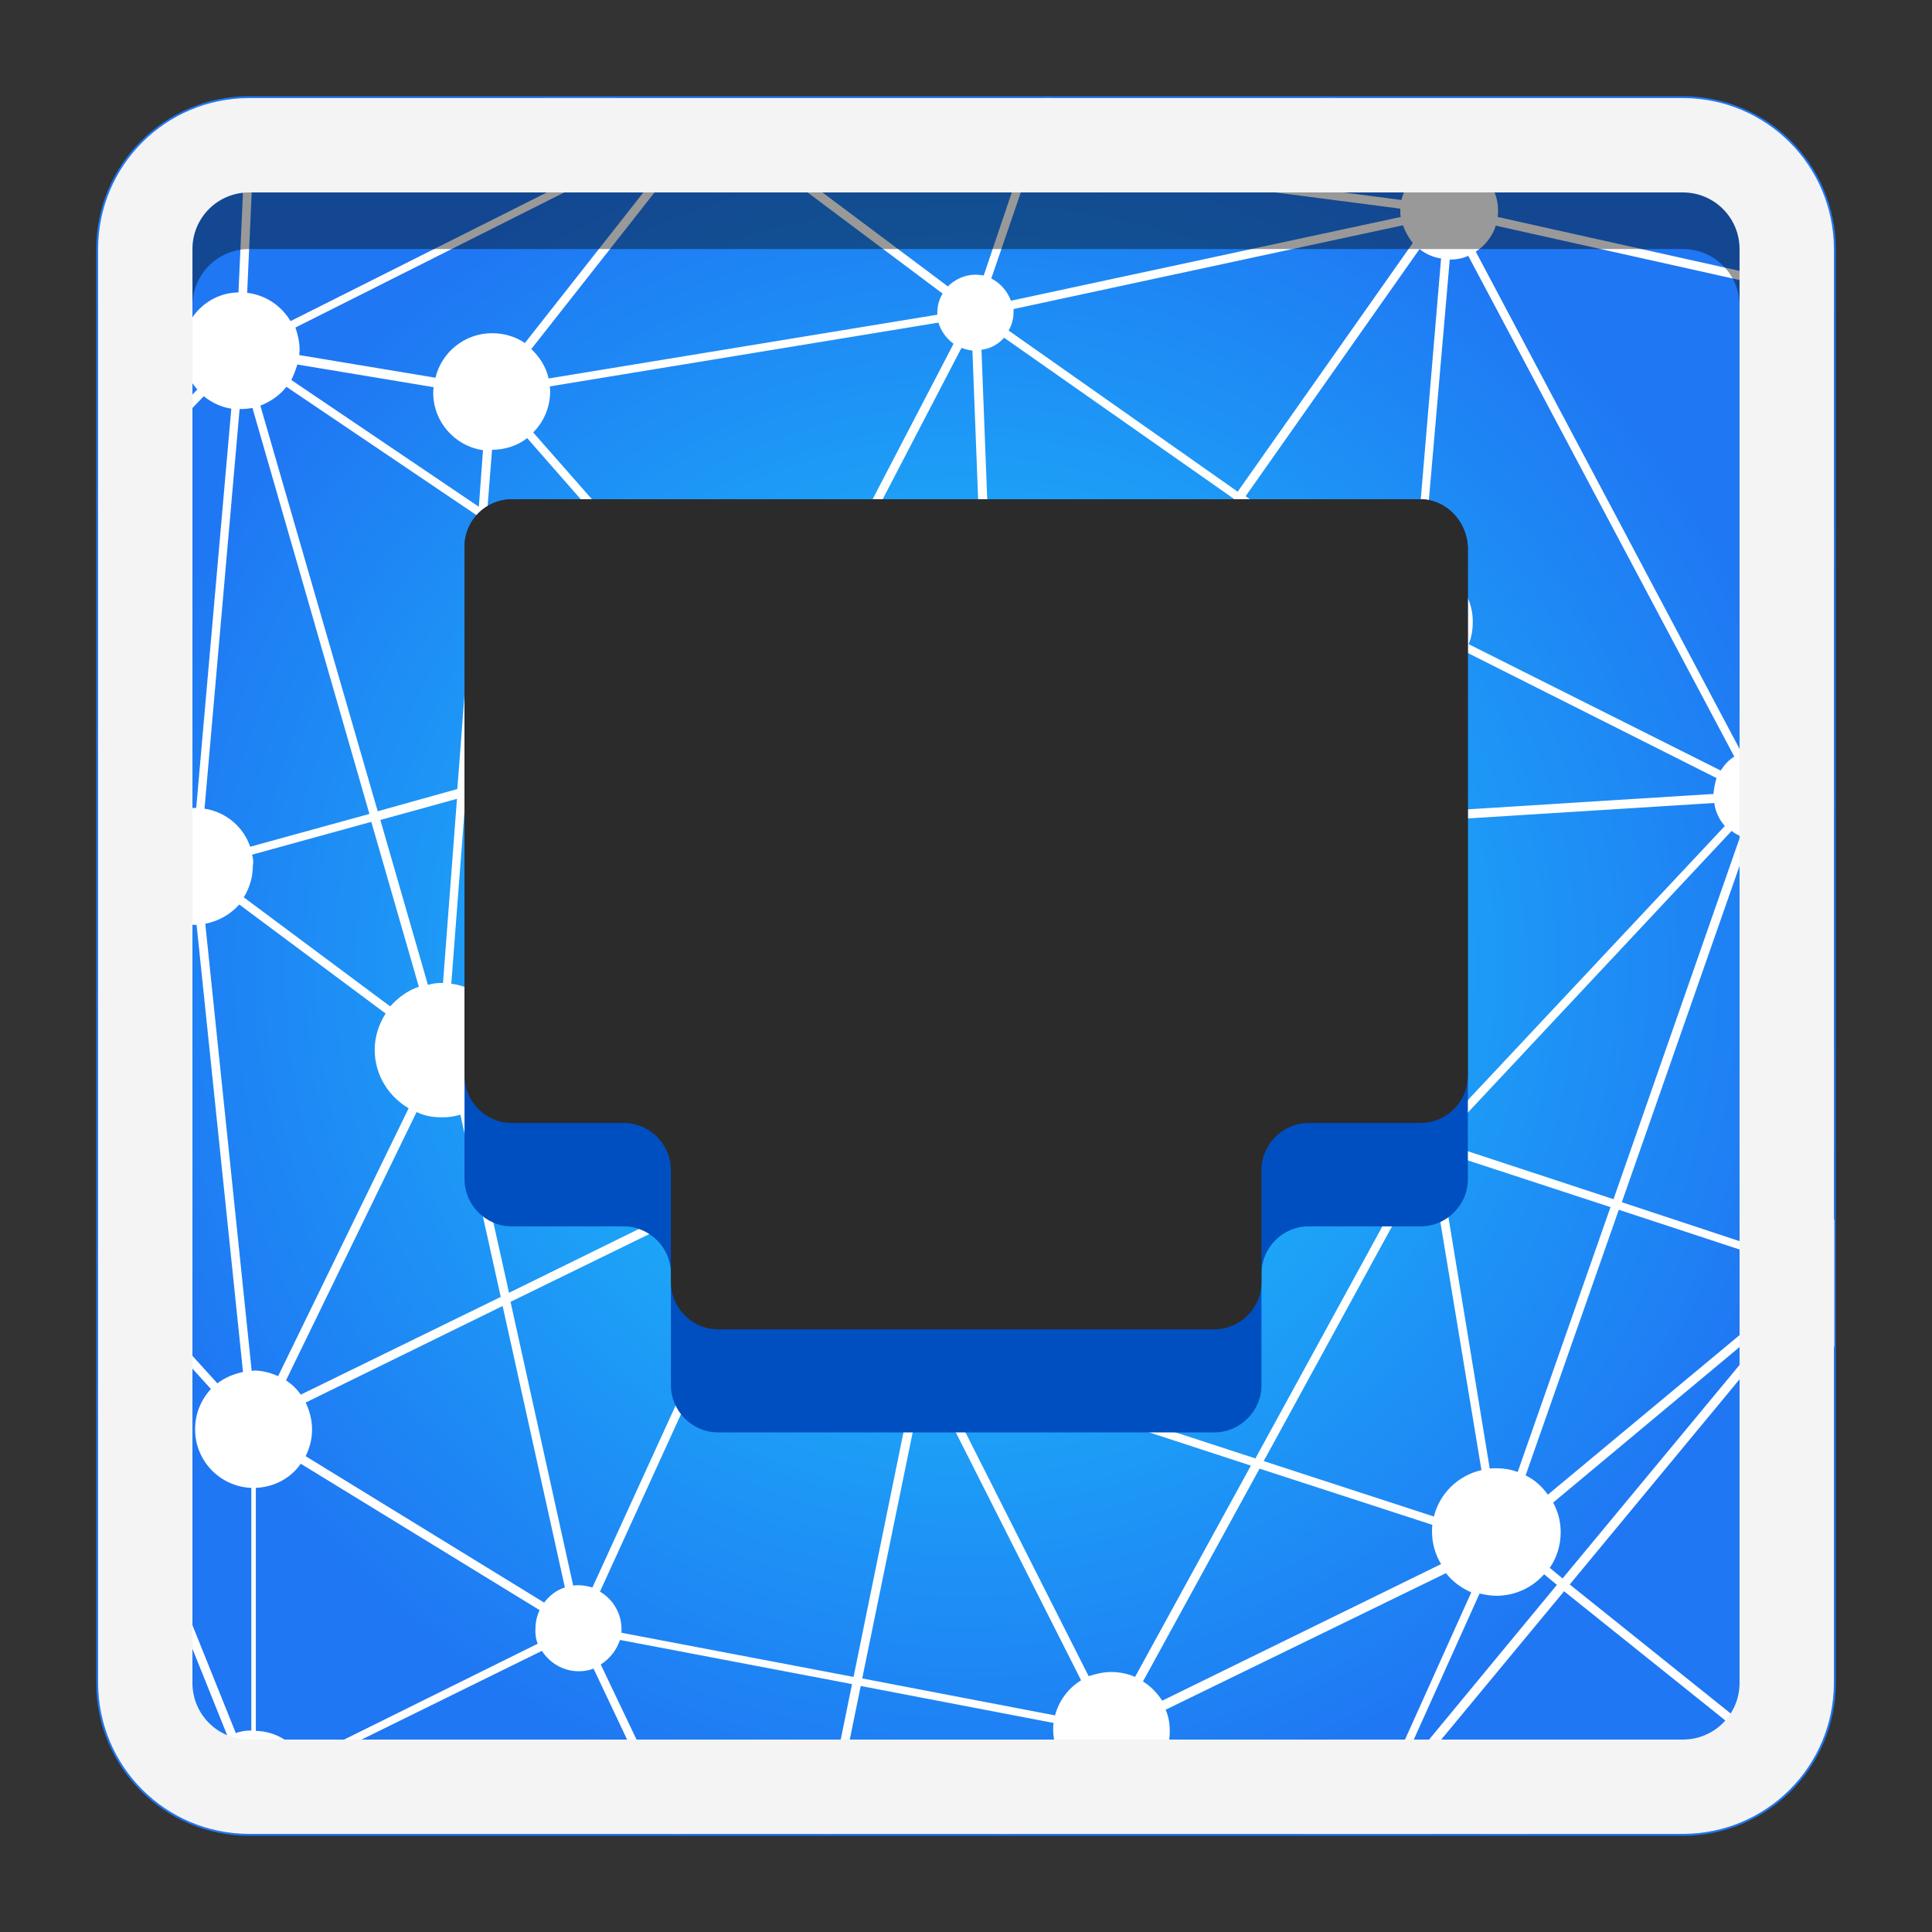 <?xml version="1.0" encoding="utf-8"?>
<!-- Generator: Adobe Illustrator 18.0.0, SVG Export Plug-In . SVG Version: 6.00 Build 0)  -->
<!DOCTYPE svg PUBLIC "-//W3C//DTD SVG 1.1//EN" "http://www.w3.org/Graphics/SVG/1.1/DTD/svg11.dtd">
<svg version="1.1" id="Layer_3" xmlns="http://www.w3.org/2000/svg" xmlns:xlink="http://www.w3.org/1999/xlink" x="0px" y="0px"
	 viewBox="0 0 512 512" style="enable-background:new 0 0 512 512;" xml:space="preserve">
<rect x="0" y="0" width="512" height="512" fill="#333333" stroke="none"/>
<g>
	<radialGradient id="SVGID_1_" cx="256" cy="256" r="230" gradientUnits="userSpaceOnUse">
		<stop  offset="0" style="stop-color:#1ACDFB"/>
		<stop  offset="1" style="stop-color:#1F77F3"/>
	</radialGradient>
	<radialGradient id="SVGID_2_" cx="256" cy="256" r="230.5" gradientUnits="userSpaceOnUse">
		<stop  offset="0" style="stop-color:#1ACDFB"/>
		<stop  offset="1" style="stop-color:#1F77F3"/>
	</radialGradient>
	<path style="fill:url(#SVGID_1_);stroke:url(#SVGID_2_);stroke-miterlimit:10;" d="M446,486H66c-22.1,0-40-17.9-40-40V66
		c0-22.1,17.9-40,40-40h380c22.1,0,40,17.9,40,40v380C486,468.1,468.1,486,446,486z"/>
	<path style="fill:#FFFFFF;" d="M486,323.2c-0.6-0.2-1.1-0.3-1.7-0.4L486,304v-25.9l-4,44.5c-0.1,0-0.1,0-0.2,0c-0.2,0-0.5,0-0.7,0
		l-12.2-100c4.6-1,8.3-4.7,9.3-9.4l7.8,0.9v-2.2l-7.5-0.8c0-0.1,0-0.1,0-0.2c0-5.1-3.1-9.4-7.6-11.3l15.1-50.3v-8l-17.3,57.6
		c-0.8-0.1-1.6-0.2-2.4-0.2c-1.6,0-3.2,0.3-4.7,0.9L391.1,66.7c2.4-1.6,4.4-4,5.3-6.9l83.4,18.6c-0.6-0.9-1.1-1.8-1.7-2.8
		l-81.2-18.1c0.1-0.6,0.1-1.1,0.1-1.7c0-7.1-5.7-12.9-12.9-12.9c-2.6,0-5.2,0.8-7.2,2.2L354.1,26h-3.6L375,46.6
		c-1.7,1.7-3,3.9-3.6,6.4l-97.3-12.7L279,26h-2.4l-4.8,14.1l-68.1-8.8c0-0.2,0-0.6,0-0.8c0-1.5-0.3-3-0.7-4.4h-29.7
		c-0.1,0.4-0.2,0.9-0.3,1.3L162.7,26h-18.9l29.1,3.7c0,0.2,0,0.6,0,0.8c0,2.1,0.5,4.1,1.1,5.9L77,85.1c-2.4-4-6.5-6.9-11.5-7.5
		L67.2,40c-0.8,0.6-1.6,1.1-2.4,1.7l-1.6,35.8c-8.3,0.1-14.9,7-14.9,15.4c0,4,1.5,7.6,4,10.3L26,130.7v3.5L54,105
		c2.1,1.7,4.6,2.9,7.3,3.3L52,214.1c-0.1,0-0.1,0-0.2,0c-3.2,0-6.1,0.9-8.6,2.6L26,194.6v3.6L41.3,218c-3.1,2.9-5.2,6.9-5.2,11.5
		c0,4.8,2.2,9.1,5.5,11.8L26,263.2v4l17.6-24.4c2.4,1.5,5.2,2.3,8,2.3c0.1,0,0.3,0,0.5,0l12.3,118.5c-2.5,0.5-4.8,1.5-6.8,3
		L26,331.7v3.5l29.9,32.9c-2.6,2.8-4.2,6.5-4.2,10.7c0,8.4,6.7,15.2,14.9,15.5v64.3c-1.4,0-2.9,0.2-4.1,0.7L26,368.5v6.2l34.3,85.4
		c-1.5,0.7-2.9,1.7-4,2.9c7.2,6.5,15.5,12.5,24.7,17.9c1-2.1,1.7-4.5,1.7-7c0-2.1-0.5-4-1.1-5.9l62-30.5c2.1,3.2,5.6,5.4,9.8,5.4
		c1.4,0,2.6-0.2,3.9-0.7L178,486h2.6l-21.4-44.9c2.4-1.5,4.2-3.8,5.1-6.5l61.5,11.7l-8.1,39.7h2.4l8-39.2l51.1,9.8
		c-0.1,0.6-0.1,1.1-0.1,1.7c0,3.8,1.4,7.3,3.7,10L264.7,486h3.2l16.5-16.1c2.8,2.4,6.3,3.9,10.2,3.9c6.7,0,12.3-4.1,14.5-10.1
		l40.9,11.9c-0.2,1-0.3,2.2-0.3,3.2c0,1.7,0.2,3.3,0.8,4.8l-5.7,2.4h34.5c0.4-0.8,0.7-1.6,0.9-2.5l12.6,2.5h11.8l-24-4.8
		c0.1-0.6,0.1-1.3,0.1-1.8c0-4.4-1.8-8.4-4.8-11.1l38.6-46.6l46.3,37.1c0.6-0.6,1-1.1,1.6-1.7L416,419.9l57.1-69
		c2.5,1.8,5.6,2.9,9,2.9c1,0,2-0.1,3-0.3l1,3.6v-33.9H486z M469.2,347l-59,49.1c-1.5-2.1-3.4-3.9-5.9-5.1l24.7-70.4l38,12.5
		c-0.5,1.5-0.8,3.1-0.8,4.7C466.3,341.4,467.3,344.5,469.2,347z M255.6,355.3L373.4,307c0.5,0.7,1,1.4,1.7,2l-42.4,77.5l-76.9-25.1
		c0.2-0.8,0.3-1.7,0.3-2.6C256.1,357.4,255.8,356.3,255.6,355.3z M66.8,226.5l31.6-8.7l12.6,43.7c-3,1-5.5,2.9-7.6,5.2l-38.8-28.9
		c1.5-2.4,2.4-5.3,2.4-8.3C67.2,228.5,67.1,227.5,66.8,226.5z M145.7,102.4l103-16.9c0.7,2.3,2.1,4.2,4,5.6l-42.8,82.2
		c-1.8-0.8-3.9-1.3-6.1-1.3c-3.4,0-6.8,1.1-9.3,3.1l-53.2-60.5c2.8-2.8,4.5-6.7,4.5-10.9C145.8,103.3,145.8,102.9,145.7,102.4z
		 M454.1,210.4l-76.5,4.8l-1.1-35.1c4.9-0.6,9.2-3.3,11.6-7.5l66.8,33.6C454.5,207.5,454.2,208.9,454.1,210.4z M457.1,218.9
		l-73.6,78.5c-0.9-0.7-2-1-3.1-1.1l-2.6-78.7l76.5-4.8C454.6,215.1,455.6,217.2,457.1,218.9z M378.1,296.2c-1.5,0.3-2.8,1-3.8,2.1
		l-100-69c0.9-1.6,1.4-3.4,1.5-5.4l99.8-6.3L378.1,296.2z M131.1,267.4l62.9-67.7c2.5,2.1,5.9,3.3,9.3,3.4l4.7,88.5
		c-5.6,0.7-10.3,4.5-12.4,9.6l-61.2-19.4c0.2-1.1,0.3-2.4,0.3-3.6C134.9,274.2,133.5,270.4,131.1,267.4z M205.8,203
		c4.4-0.6,8.3-3,10.7-6.4l36.7,21.9c-0.7,1.5-1.1,3.2-1.1,5.1c0,3.8,1.7,7.1,4.5,9.3l-39,60.5c-2.1-1.1-4.5-1.8-7.1-1.8L205.8,203z
		 M217.6,194.6c1-2.1,1.6-4.5,1.6-7c0.1-0.3,0.1-0.6,0.1-0.9l41.8-5.6l1.1,30.8c-3.2,0.5-6.1,2.2-7.9,4.7L217.6,194.6z M258.5,234.1
		c0.8,0.5,1.7,0.7,2.5,0.9l-10.3,70l-25.1,0.6c-0.5-4.5-2.8-8.3-6.1-10.9L258.5,234.1z M263.3,235.4c0.2,0,0.3,0,0.6,0
		c3.7,0,6.9-1.6,9.1-4.2l100,69c-0.3,0.7-0.6,1.4-0.6,2.1l-119.3,2.6L263.3,235.4z M263.4,180.7l32.3-4.4l-25.9,36.9
		c-1.5-0.9-3.3-1.4-5.2-1.5L263.4,180.7z M275.6,221.7c-0.5-2.9-2-5.3-4-7.1l27.1-38.6l61-8.2c1.4,6.8,7.3,11.9,14.6,12.3l1.1,35.2
		L275.6,221.7z M359.4,164.7c0,0.3,0,0.6,0,0.9l-58.9,7.9l28.1-40l33,23.2C360.2,159,359.4,161.8,359.4,164.7z M297.5,173.8
		l-34.1,4.6l-3.3-85.7c2.4-0.3,4.5-1.5,6-3.2l60.9,42.7L297.5,173.8z M261,178.8l-42,5.6c-0.9-4.2-3.4-7.8-7-10l42.8-82.2
		c0.9,0.3,1.8,0.6,2.9,0.7L261,178.8z M192.8,176.7c-0.3,0.3-0.8,0.8-1.1,1.3l-62.6-42.4l1.3-16.4c3.4,0,6.8-1.1,9.3-3.1
		L192.8,176.7z M190.4,179.9c-1.3,2.3-2.1,4.9-2.1,7.7c0,1,0.1,2.1,0.3,3l-65.1,17.9l5.3-70.2L190.4,179.9z M189.2,192.8
		c0.7,2,1.8,3.8,3.2,5.3l-62.8,67.5c-2.6-2.6-6.1-4.4-10-4.9l3.8-49.7L189.2,192.8z M117.4,260.5c-0.1,0-0.1,0-0.2,0
		c-1.3,0-2.5,0.1-3.8,0.5l-12.6-43.7l20.3-5.6L117.4,260.5z M117.1,296.1c1.7,0,3.3-0.2,4.9-0.7l10.7,48.3l-53,25.9
		c-1-1.5-2.4-2.8-3.9-3.8l34.6-71.1C112.4,295.7,114.7,296.1,117.1,296.1z M124.2,294.6c2.9-1.3,5.4-3.3,7.3-5.9l49.4,31.3l-46,22.6
		L124.2,294.6z M132.7,286.8c0.5-0.9,0.9-1.8,1.1-2.8l61.1,19.3c-0.2,1.1-0.5,2.3-0.5,3.6c0,2.1,0.5,4,1.1,5.7l-12.4,6.1
		L132.7,286.8z M196.8,314.8c1.4,2.4,3.4,4.4,5.9,5.7l-3.7,8.2l-13.3-8.5L196.8,314.8z M204.7,321.6c1.7,0.6,3.4,0.9,5.4,0.9
		c2.8,0,5.3-0.7,7.5-2l18.8,28.7c-0.7,0.6-1.4,1.3-2,2.1L200.9,330L204.7,321.6z M219.5,319.3c3.4-2.6,5.7-6.8,6.1-11.5l24.8-0.6
		l-5.9,39.4c-0.2,0-0.5,0-0.6,0c-2.1,0-3.9,0.5-5.6,1.4L219.5,319.3z M252.7,307.3l119.6-2.6c0,0.1,0,0.2,0.1,0.3l-117.8,48.2
		c-1.6-3-4.4-5.3-7.8-6.1L252.7,307.3z M377.1,310c0.8,0.2,1.6,0.5,2.4,0.5l13.1,79.1c-6.2,1.4-11.1,6.2-12.6,12.3l-45.1-14.7
		L377.1,310z M381.8,310.1c1.8-0.6,3.2-2,4.1-3.6l40.9,13.4l-24.6,70.2c-1.8-0.7-3.8-1-5.9-1c-0.5,0-1,0-1.5,0.1L381.8,310.1z
		 M427.6,317.8l-41-13.5c0-0.3,0.1-0.7,0.1-1c0-1.6-0.6-3.2-1.5-4.4l73.7-78.7c0.7,0.6,1.5,1,2.3,1.4L427.6,317.8z M384.2,68.8
		c1.7,0,3.4-0.3,4.9-1l70.5,132.7c-1.5,0.9-2.6,2.2-3.6,3.7l-66.8-33.5c0.8-1.8,1.1-3.8,1.1-6c0-7.7-5.6-14.1-13.1-15.3L384.2,68.8z
		 M376.2,66c1.6,1.3,3.6,2.2,5.7,2.5l-6.8,80.6H375c-4.8,0-9.2,2.2-11.9,5.6l-33-23.2L376.2,66z M371.8,59.7
		c0.6,1.7,1.5,3.3,2.6,4.7L328,130.3l-60.7-42.7c0.8-1.4,1.3-3.1,1.3-4.8c0-0.3,0-0.7,0-0.9L371.8,59.7z M273.4,42.6l97.7,12.7
		c0,0.2,0,0.3,0,0.6c0,0.6,0,1,0.1,1.6L267.9,79.7c-0.9-2.5-2.8-4.7-5.2-5.9L273.4,42.6z M203.5,33.4l67.6,8.8L260.7,73
		c-0.7-0.1-1.4-0.2-2.2-0.2c-2.9,0-5.5,1.3-7.3,3.1l-49.8-37.3C202.3,37.1,203.1,35.4,203.5,33.4z M188.3,45.8
		c4.7,0,8.8-2.1,11.7-5.3l49.8,37.3c-0.9,1.5-1.4,3.2-1.4,5.1c0,0.1,0,0.3,0,0.5l-103,16.9c-0.7-3.1-2.4-5.7-4.6-7.8l38.8-49.3
		C182.1,44.8,185.1,45.8,188.3,45.8z M175,38.2c0.8,1.3,1.7,2.4,2.9,3.4l-38.8,49.3c-2.5-1.7-5.5-2.6-8.7-2.6
		c-7.3,0-13.4,5.1-15,11.8l-36.1-6c0-0.5,0.1-0.9,0.1-1.4c0-2.1-0.5-4.1-1.1-5.9L175,38.2z M78.8,96.6l36.1,6c0,0.5-0.1,0.9-0.1,1.4
		c0,7.8,5.7,14.2,13.2,15.3l-1.1,15l-49.7-33.6C77.9,99.3,78.4,97.9,78.8,96.6z M75.9,102.5l50.8,34.3l-5.5,72.3l-21.1,5.9L69,107.5
		C71.8,106.4,74.2,104.7,75.9,102.5z M63.5,108.4c0.1,0,0.1,0,0.2,0c1,0,2.2-0.1,3.2-0.3l31,107.6l-31.6,8.7
		c-1.8-5.3-6.4-9.2-12.1-10.1L63.5,108.4z M66.7,363.3L54.4,244.8c3.6-0.7,6.7-2.5,9-5.1l38.8,28.9c-1.8,2.8-2.9,6.1-2.9,9.6
		c0,6.7,3.7,12.4,9,15.5l-34.6,71c-2-0.9-4.2-1.5-6.5-1.5C67.1,363.3,66.8,363.3,66.7,363.3z M142.5,435.6l-62,30.7
		c-2.6-4.4-7.3-7.5-12.7-7.6v-64.4c4.9-0.2,9.3-2.6,11.9-6.4l63.3,38.8c-0.7,1.5-1.1,3.2-1.1,4.9C141.8,433,142,434.4,142.5,435.6z
		 M144.2,424.7L81,385.9c1.1-2.2,1.7-4.6,1.7-7.1s-0.7-5.1-1.7-7.1l52.2-25.6l16.5,74.6C147.4,421.4,145.6,422.9,144.2,424.7z
		 M157,420.7c-1.1-0.3-2.4-0.6-3.7-0.6c-0.5,0-0.9,0-1.4,0.1L135.3,345l47.9-23.4L198,331L157,420.7z M226.2,444.4l-61.5-11.7
		c0-0.3,0-0.7,0-1c0-4.2-2.3-7.9-5.7-9.9l40.9-89.6l33.3,21.1c-0.8,1.6-1.3,3.4-1.3,5.4c0,5.7,4,10.6,9.4,11.7L226.2,444.4z
		 M279.6,454.6l-51.1-9.8l15.2-74.1c0.1,0,0.2,0,0.3,0c1.5,0,3-0.3,4.4-0.8l38.1,75.4C283.2,447.3,280.6,450.7,279.6,454.6z
		 M294.5,443.1c-2.1,0-4.1,0.5-6,1.1l-38.1-75.4c2.1-1.3,3.7-3.1,4.6-5.4l76.5,25l-30.7,56C299,443.6,296.8,443.1,294.5,443.1z
		 M302.9,445.6l30.9-56.4l45.8,14.9c-0.1,0.6-0.1,1.3-0.1,1.8c0,3.2,0.9,6.1,2.4,8.6L308,450.7C306.7,448.7,305,446.9,302.9,445.6z
		 M365.1,463.8c-6.7,0-12.3,4.1-14.5,10.1L309.7,462c0.2-1,0.3-2.2,0.3-3.2c0-2.1-0.3-3.9-1.1-5.7l74.3-36.2c1.7,2.2,4,3.9,6.7,5.1
		l-19.4,43.1C368.7,464.1,367,463.8,365.1,463.8z M374.1,466.6c-0.5-0.3-1-0.7-1.5-1l19.5-43.3c1.4,0.3,2.9,0.6,4.4,0.6
		c5.1,0,9.6-2.2,12.7-5.7l3.4,2.8L374.1,466.6z M414.1,418.3l-3.4-2.8c1.8-2.6,2.9-5.9,2.9-9.4c0-2.9-0.7-5.5-2-7.9l59.2-49.4
		c0.1,0.1,0.2,0.2,0.5,0.5L414.1,418.3z M467.9,331.2l-38.1-12.6l33.6-96c0.9,0.2,2,0.3,2.9,0.3c0.1,0,0.2,0,0.3,0l12.2,100
		C474,323.8,470.1,327,467.9,331.2z"/>
	<path style="opacity:0.4;enable-background:new    ;" d="M446,41H66c-22.1,0-40,17.9-40,40v365c0,22.1,17.9,40,40,40h380
		c22.1,0,40-17.9,40-40V81C486,58.9,468.1,41,446,41z M461,461c0,8.3-6.7,15-15,15H66c-8.3,0-15-6.7-15-15V81c0-8.3,6.7-15,15-15
		h380c8.3,0,15,6.7,15,15V461z"/>
	<path style="fill:#F4F4F4;" d="M446,51c8.3,0,15,6.7,15,15v380c0,8.3-6.7,15-15,15H66c-8.3,0-15-6.7-15-15V66c0-8.3,6.7-15,15-15
		H446 M446,26H66c-22.1,0-40,17.9-40,40v380c0,22.1,17.9,40,40,40h380c22.1,0,40-17.9,40-40V66C486,43.9,468.1,26,446,26L446,26z"/>
	<g>
		<path style="fill:#004FC1;" d="M376.4,132.3H135.6c-6.8,0-12.5,5.6-12.5,12.5v167.7c0,6.8,5.6,12.5,12.5,12.5h29.7
			c6.8,0,12.5,5.6,12.5,12.5v18.4v11.2c0,6.8,5.6,12.5,12.5,12.5h131.5c6.8,0,12.5-5.6,12.5-12.5v-11.2v-18.4
			c0-6.8,5.6-12.5,12.5-12.5h29.7c6.8,0,12.5-5.6,12.5-12.5V144.8C388.6,137.9,383.1,132.3,376.4,132.3z"/>
		<path style="fill:#2B2B2B;" d="M376.4,132.3H135.6c-6.8,0-12.5,5.6-12.5,12.5v140.3c0,6.8,5.6,12.5,12.5,12.5h29.7
			c6.8,0,12.5,5.6,12.5,12.5v18.4v9v2.3c0,6.8,5.6,12.5,12.5,12.5h131.5c6.8,0,12.5-5.6,12.5-12.5v-2.3v-9v-18.4
			c0-6.8,5.6-12.5,12.5-12.5h29.7c6.8,0,12.5-5.6,12.5-12.5V144.8C388.6,137.9,383.1,132.3,376.4,132.3z"/>
	</g>
</g>
</svg>
